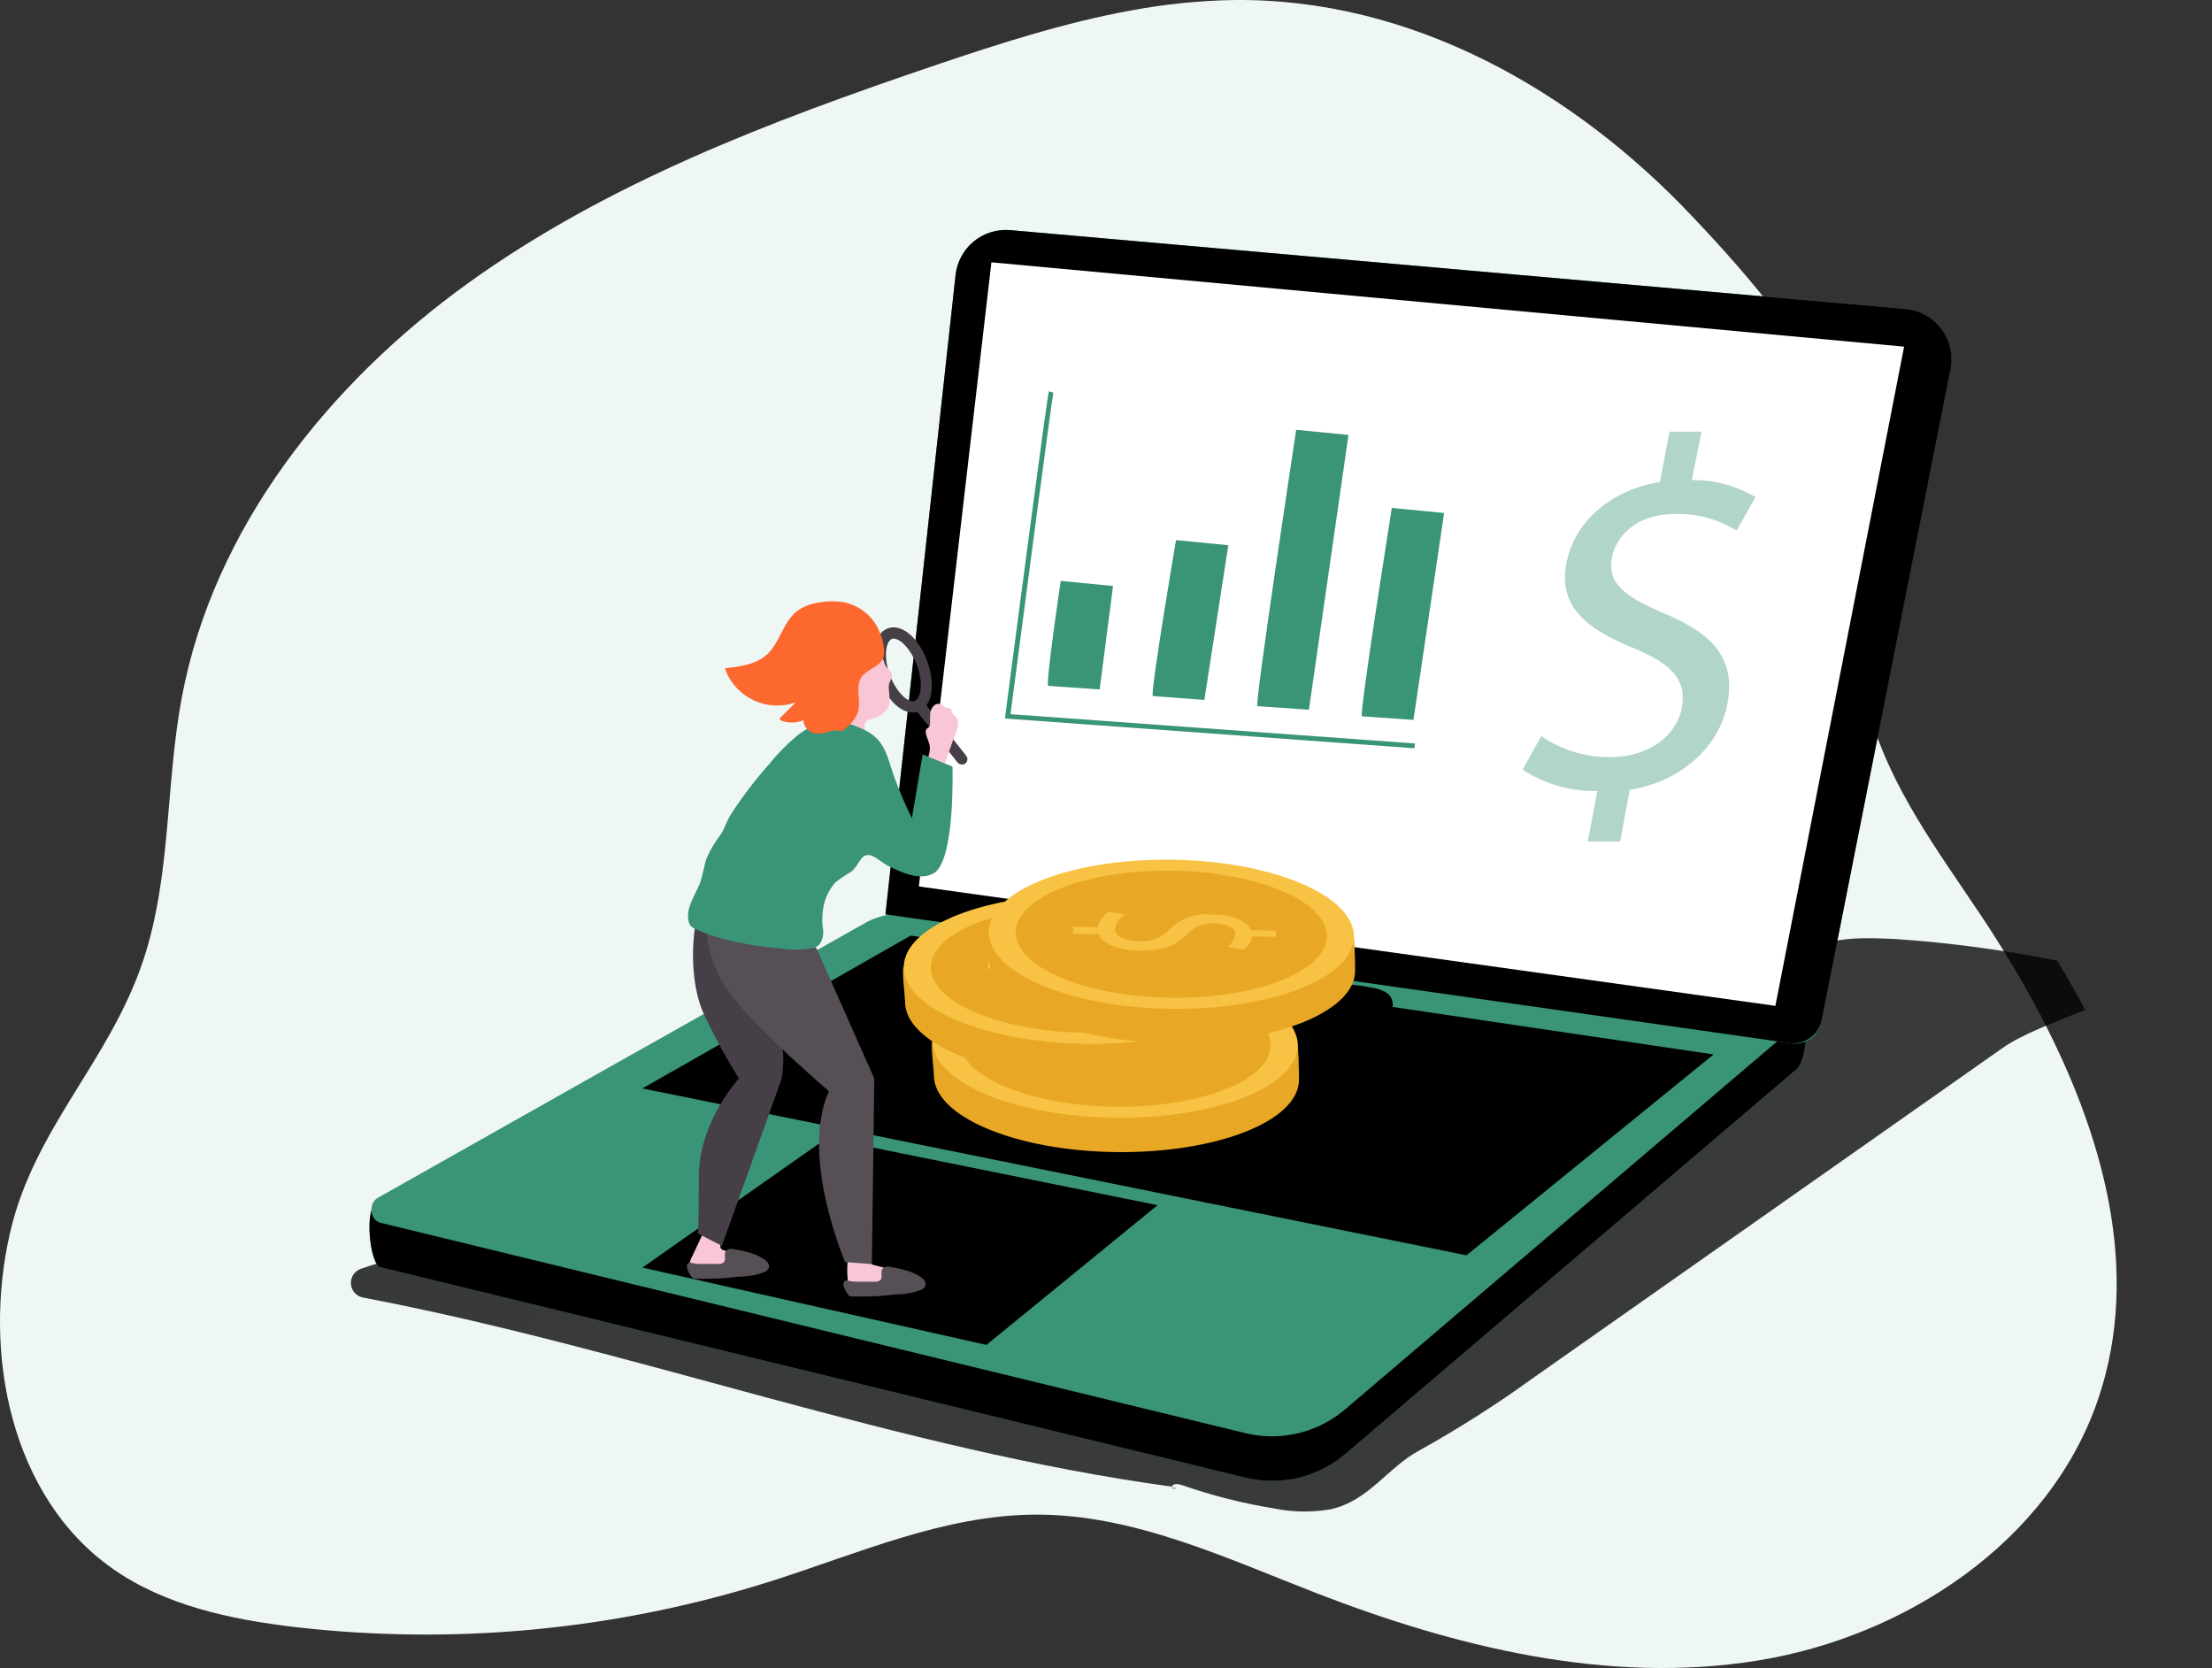 <svg width="541" height="408" viewBox="0 0 541 408" fill="none" xmlns="http://www.w3.org/2000/svg">
<rect x="0" y="0" width="541" height="408" fill="#333333" stroke="none"/>
<path d="M498.32 246.894C496.155 242.826 493.873 238.824 491.474 234.888C489.218 231.135 486.89 227.463 484.492 223.873C474.048 208.206 462.445 192.782 457.338 174.658C451.026 152.232 457.338 127.365 450.568 105.687C444.82 86.831 427.302 67.105 414.099 53.146C384.902 22.116 345.094 -0.554 301.581 0.01C293.21 0.163 284.867 1.015 276.638 2.558C260.339 5.518 244.346 10.674 228.612 15.998C188.758 29.515 148.797 44.572 114.615 69.149C80.432 93.726 52.242 129.105 44.481 170.478C40.456 191.836 41.905 214.354 34.983 235.01C26.689 259.724 8.271 275.956 2.417 301.632C-4.322 331.182 2.722 366.103 27.466 383.571C40.35 392.648 56.435 396.035 72.001 397.88C111.251 402.429 151.018 398.602 188.682 386.652C209.92 379.894 230.944 370.496 253.235 370.405C277.232 370.298 299.721 380.992 322.102 389.658C356.346 402.93 393.471 411.931 429.727 406.119C465.982 400.306 501.141 377.133 513.063 342.426C523.903 310.877 514.359 276.994 498.32 246.894Z" fill="#EFF7F5"/>
<path d="M286.554 363.605L287.561 363.743C288.292 364.322 286.249 364.444 286.554 363.605Z" fill="url(#paint0_linear_358_2375)"/>
<path d="M509.974 246.976C502.473 250.027 494.591 252.895 489.727 256.327L374.602 337.244C365.771 343.62 356.572 349.468 347.052 354.757C339.291 358.953 334.855 366.962 325.463 369.098C320.794 369.909 316.013 369.826 311.375 368.854C303.805 367.618 296.357 365.724 289.116 363.194C288.216 362.889 286.966 362.706 286.569 363.56C219.485 354.407 155.314 329.997 88.794 317.32C88.017 317.176 87.308 316.783 86.774 316.201C86.239 315.619 85.908 314.879 85.831 314.092C85.754 313.305 85.934 312.515 86.344 311.84C86.755 311.164 87.374 310.641 88.108 310.348C93.675 308.375 99.427 306.965 105.275 306.137C115.947 304.169 126.483 302.247 137.125 300.508C158.572 296.79 180.227 294.386 201.967 293.307C238.071 291.782 274.494 295.641 310.217 290.043C344.109 284.779 376.111 271.186 407.687 257.655C415.31 254.39 423.055 251.003 429.031 245.267C433.697 240.782 437.463 234.832 443.424 231.872C449.385 228.913 457.146 229.355 463.793 229.66C477.011 230.561 490.156 232.324 503.144 234.939C505.573 238.895 507.85 242.907 509.974 246.976Z" fill="url(#paint1_linear_358_2375)"/>
<path d="M91.767 294.634L242.462 229.034C245.724 227.388 249.41 226.776 253.028 227.28L439.415 243.131C442.982 243.634 442.342 258.982 439.415 261.438L329.366 355.291C326.043 358.205 322.07 360.279 317.781 361.341C313.492 362.403 309.011 362.421 304.713 361.393L93.094 309.92C90.395 309.264 89.236 295.9 91.767 294.634Z" fill="#399478"/>
<path d="M91.767 294.634L242.462 229.034C245.724 227.388 249.41 226.776 253.028 227.28L439.415 243.131C442.982 243.634 442.342 258.982 439.415 261.438L329.366 355.291C326.043 358.205 322.07 360.279 317.781 361.341C313.492 362.403 309.011 362.421 304.713 361.393L93.094 309.92C90.395 309.264 89.236 295.9 91.767 294.634Z" fill="url(#paint2_linear_358_2375)"/>
<path d="M439.46 250.576L329.366 344.338C326.053 347.266 322.087 349.355 317.799 350.43C313.512 351.506 309.029 351.535 304.728 350.517L93.078 299.044C90.379 298.388 90.029 294.116 92.544 292.85L150.587 260.096L165.834 251.522L212.198 225.374C215.456 223.732 219.135 223.12 222.748 223.619L437.57 242.399C441.137 242.826 442.342 248.12 439.46 250.576Z" fill="#399478"/>
<path d="M222.733 228.806L419.106 257.868L358.67 306.991L157.113 266.182L222.733 228.806Z" fill="url(#paint3_linear_358_2375)"/>
<path d="M301.572 280.446C309.921 278.64 317.905 275.437 325.189 270.972C327.201 269.691 329.412 267.387 328.238 265.282C327.445 263.756 325.494 263.345 324.884 261.743C327.552 260.66 330.479 261.163 332.903 259.073C335.327 256.983 335.587 252.971 333.01 251.445C335.031 251.31 336.984 250.659 338.682 249.553C339.508 248.978 340.122 248.146 340.428 247.186C340.734 246.226 340.715 245.192 340.374 244.244C339.444 242.307 337.005 241.758 334.901 241.422C331.954 240.842 328.952 240.602 325.951 240.705C322.517 241.01 319.19 242.051 316.193 243.756C313.388 245.282 311.116 247.936 308.326 249.34C302.624 252.208 295.138 251.887 289.009 253.23C284.435 254.222 280.014 255.945 275.516 257.303C271.018 258.661 266.749 259.637 262.313 260.614C251.579 262.973 240.82 265.211 230.036 267.326C230.737 272.132 235.875 274.786 240.373 276.602C246.616 279.339 253.14 281.386 259.828 282.704C265.067 283.461 270.367 283.701 275.653 283.421C284.369 283.269 293.049 282.272 301.572 280.446Z" fill="url(#paint4_linear_358_2375)"/>
<path d="M202.181 278.356L283.109 294.726L241.257 328.899L157.113 309.997L202.181 278.356Z" fill="url(#paint5_linear_358_2375)"/>
<path d="M161.702 315.901C162.528 317.567 163.699 319.039 165.137 320.217C166.575 321.395 168.247 322.254 170.042 322.736C175.988 324.17 210.643 333.049 210.643 333.049C210.643 333.049 216.284 333.72 219.41 329.998L161.702 315.901Z" fill="url(#paint6_linear_358_2375)"/>
<path d="M216.559 223.604L438.18 255.153C439.805 255.387 441.459 254.987 442.798 254.036C444.137 253.085 445.06 251.655 445.376 250.042L476.997 90.284C477.336 88.579 477.311 86.821 476.926 85.126C476.54 83.431 475.802 81.836 474.759 80.446C473.716 79.055 472.392 77.9 470.873 77.056C469.354 76.212 467.674 75.698 465.943 75.547L247.082 56.279C243.86 55.996 240.656 56.988 238.157 59.041C235.657 61.095 234.061 64.046 233.711 67.263L216.559 223.604Z" fill="#399478"/>
<path d="M216.559 223.604L437.631 255.076C439.417 255.33 441.232 254.889 442.704 253.845C444.175 252.801 445.191 251.233 445.544 249.462L477.043 90.284C477.381 88.579 477.357 86.821 476.971 85.126C476.586 83.431 475.847 81.836 474.804 80.446C473.762 79.055 472.437 77.9 470.919 77.056C469.4 76.212 467.72 75.698 465.989 75.547L247.082 56.279C243.86 55.996 240.656 56.988 238.157 59.041C235.657 61.095 234.061 64.046 233.711 67.263L216.559 223.604Z" fill="url(#paint7_linear_358_2375)"/>
<path d="M434.216 245.984L465.699 84.776L242.477 64.15L224.73 216.784L434.216 245.984Z" fill="white"/>
<path d="M207.334 312.865C207.291 313.288 207.339 313.716 207.476 314.118C207.613 314.521 207.835 314.89 208.127 315.199C208.446 315.423 208.81 315.574 209.194 315.641C210.198 315.841 211.224 315.903 212.244 315.824C214.136 315.692 216.016 315.422 217.87 315.016L221.071 314.406C221.272 314.393 221.469 314.341 221.649 314.251C221.83 314.162 221.991 314.039 222.123 313.887C222.214 313.685 222.245 313.461 222.212 313.242C222.18 313.023 222.086 312.818 221.94 312.651C221.389 312.024 220.678 311.56 219.882 311.309C217.967 310.53 215.994 309.903 213.982 309.432C213.648 309.382 213.33 309.257 213.052 309.066C212.655 308.715 212.579 308.12 212.305 307.647C212.028 307.251 211.639 306.946 211.188 306.772C210.737 306.598 210.245 306.563 209.774 306.671C208.859 306.854 207.533 307.479 207.319 308.486C207.164 309.942 207.169 311.41 207.334 312.865Z" fill="#F9C6D6"/>
<path d="M217.641 309.814C217.316 309.729 216.975 309.731 216.651 309.82C216.328 309.908 216.033 310.08 215.796 310.317C215.278 311.095 215.964 312.331 215.323 313.033C215.13 313.193 214.905 313.312 214.664 313.383C214.423 313.453 214.17 313.475 213.921 313.445H210.368C209.422 313.484 208.475 313.407 207.548 313.216C207.333 313.137 207.103 313.111 206.877 313.14C206.723 313.188 206.587 313.281 206.484 313.405C206.381 313.53 206.316 313.681 206.298 313.841C206.26 314.163 206.308 314.489 206.435 314.787C206.658 315.433 206.988 316.036 207.411 316.572C207.522 316.734 207.668 316.87 207.837 316.969C208.037 317.043 208.249 317.079 208.463 317.076C210.551 317.076 212.64 317.076 214.729 316.984C216.177 316.877 217.61 316.664 219.059 316.542C221.136 316.538 223.198 316.182 225.157 315.489C225.414 315.402 225.65 315.263 225.852 315.083C226.053 314.902 226.216 314.682 226.331 314.436C226.393 314.21 226.402 313.973 226.357 313.743C226.312 313.512 226.214 313.296 226.072 313.109C225.79 312.743 225.437 312.437 225.035 312.209C223.894 311.481 222.643 310.94 221.33 310.607C220.121 310.255 218.888 309.99 217.641 309.814Z" fill="#565056"/>
<path d="M168.685 308.96C168.67 309.035 168.67 309.113 168.685 309.189C168.807 311.996 172.527 312.072 174.524 311.965C176.421 311.831 178.305 311.566 180.165 311.172L183.352 310.562C183.554 310.547 183.751 310.492 183.931 310.401C184.112 310.309 184.273 310.182 184.404 310.028C184.495 309.828 184.526 309.607 184.494 309.39C184.461 309.173 184.366 308.971 184.221 308.807C183.676 308.177 182.97 307.707 182.178 307.449C180.455 306.791 178.699 306.22 176.918 305.741C175.393 305.268 176.659 303.086 176.826 301.927C176.903 301.699 176.903 301.453 176.826 301.225C176.655 300.97 176.394 300.79 176.094 300.722C175.171 300.405 174.204 300.23 173.228 300.203C173.034 300.182 172.837 300.219 172.664 300.31C172.506 300.429 172.389 300.594 172.329 300.783L169.279 307.282C168.978 307.799 168.776 308.368 168.685 308.96Z" fill="#F9C6D6"/>
<path d="M170.042 226.243C170.042 226.243 167.77 239.058 172.466 248.684C174.933 253.853 177.687 258.88 180.714 263.742C180.714 263.742 170.926 274.329 170.926 287.678C170.926 301.027 170.682 301.637 170.682 301.637L176.552 304.688L191.188 263.757C191.188 263.757 192.073 257.96 191.188 255.992C190.304 254.024 182.803 231.72 182.803 231.72L170.042 226.243Z" fill="#473F47"/>
<path d="M223.206 174.236C220.156 174.236 216.848 171.001 215.003 165.998C212.869 160.216 213.784 154.907 217.138 153.671C220.492 152.435 224.624 155.868 226.758 161.665C228.893 167.447 227.978 172.756 224.624 173.992C224.169 174.156 223.689 174.239 223.206 174.236ZM218.632 156.158C218.471 156.152 218.31 156.178 218.159 156.234C216.635 156.814 216.025 160.704 217.626 165.052C219.226 169.4 222.199 172.008 223.724 171.429C225.249 170.849 225.859 166.959 224.258 162.611C222.718 158.659 220.156 156.158 218.525 156.158H218.632Z" fill="#473F47"/>
<path d="M235.251 186.944C235.044 186.946 234.84 186.902 234.652 186.815C234.465 186.727 234.3 186.6 234.168 186.44L224.075 173.748C223.851 173.464 223.748 173.104 223.789 172.744C223.831 172.385 224.013 172.058 224.296 171.833C224.579 171.608 224.94 171.506 225.299 171.547C225.657 171.589 225.985 171.771 226.21 172.054L236.303 184.808C236.465 185.006 236.568 185.246 236.6 185.5C236.631 185.754 236.588 186.012 236.478 186.243C236.367 186.473 236.193 186.668 235.975 186.803C235.758 186.938 235.506 187.008 235.251 187.005V186.944Z" fill="#473F47"/>
<path d="M217.351 168.042C217.514 169.383 217.57 170.735 217.519 172.085C217.263 173.135 216.628 174.053 215.735 174.663C214.84 175.265 213.843 175.699 212.793 175.944C212.482 176.009 212.187 176.133 211.924 176.31C211.741 176.534 211.605 176.793 211.527 177.071C211.448 177.35 211.427 177.641 211.466 177.928V181.375C211.509 181.734 211.422 182.096 211.222 182.397C211.062 182.567 210.855 182.683 210.628 182.733C209.791 182.925 208.914 182.818 208.148 182.431C207.383 182.044 206.776 181.4 206.435 180.613C206.03 179.853 205.587 179.115 205.109 178.4C204.646 177.446 204.377 176.409 204.316 175.349C203.967 172.035 204.587 168.691 206.1 165.723C207.04 163.836 208.407 162.196 210.094 160.933C211.451 159.956 214.073 158.507 215.461 160.185C216.147 161.009 216.132 162.245 216.772 163.114C217.229 163.74 218.053 164.182 218.175 164.945C218.297 165.708 217.794 166.257 217.565 166.898C217.425 167.263 217.353 167.651 217.351 168.042Z" fill="#F9C6D6"/>
<path d="M227.475 175.029C227.482 174.958 227.482 174.887 227.475 174.816C227.486 174.021 227.784 173.257 228.314 172.665C228.58 172.376 228.938 172.188 229.327 172.132C229.715 172.077 230.111 172.157 230.448 172.36C230.707 172.543 230.905 172.848 231.21 172.985C231.515 173.122 232.171 172.985 232.491 173.351C232.811 173.717 232.72 174.022 232.872 174.343C233.025 174.663 233.467 174.953 233.756 175.258C235.19 176.784 233.604 179.576 233.04 181.147C232.186 183.496 231.348 185.861 230.646 188.271C229.803 188.393 228.943 188.227 228.207 187.798C227.94 187.637 227.702 187.431 227.505 187.188C227.271 186.772 227.126 186.312 227.078 185.836C227.031 185.361 227.083 184.881 227.231 184.427C227.411 183.735 227.463 183.017 227.384 182.306C227.178 181.538 226.923 180.784 226.621 180.049C226.408 179.423 226.225 178.63 226.713 178.187C226.907 178.066 227.091 177.928 227.262 177.775C227.381 177.595 227.445 177.382 227.444 177.165C227.505 176.448 227.444 175.731 227.475 175.029Z" fill="#F9C6D6"/>
<path d="M199.604 231.72L213.829 263.757L213.235 309.128L206.709 308.655C206.709 308.655 195.549 282.842 202.73 266.854C202.73 266.854 185.486 252.102 179.113 243.711C171.292 233.383 173.015 224.718 173.015 224.718L199.604 231.72Z" fill="#565056"/>
<path d="M206.191 176.616C207.937 177.019 209.63 177.623 211.237 178.416C216.695 180.933 216.939 185.25 218.86 190.422C220.08 193.716 221.47 196.944 223.023 200.094L225.66 184.503L232.948 187.463C232.948 187.463 233.68 210.468 228.374 213.565C224.928 215.548 220.095 213.23 216.97 211.628C215.826 211.048 213.921 209.294 212.716 209.126C210.383 208.805 210.231 211.582 208.142 213.199C206.792 213.988 205.498 214.87 204.27 215.838C203.111 217.17 202.244 218.729 201.723 220.415C201.137 222.502 200.966 224.684 201.22 226.838C201.383 227.558 201.39 228.304 201.243 229.027C201.096 229.75 200.797 230.434 200.367 231.033C199.765 231.544 199.029 231.873 198.247 231.979C195.651 232.353 193.013 232.322 190.426 231.887C185.297 231.483 180.221 230.574 175.271 229.172C173.469 228.615 171.707 227.937 169.996 227.143C169.625 226.984 169.284 226.762 168.99 226.487C168.678 226.122 168.472 225.679 168.395 225.205C167.709 222.063 169.92 219.103 171.124 216.159C171.886 214.145 172.13 211.948 172.816 209.904C173.713 207.823 174.871 205.864 176.262 204.076C177.284 202.55 177.787 200.598 178.884 198.95C181.629 194.73 184.687 190.721 188.032 186.959C189.984 184.534 192.158 182.296 194.527 180.277C197.227 177.878 200.69 176.516 204.3 176.433C204.934 176.442 205.567 176.503 206.191 176.616Z" fill="#399478"/>
<path d="M200.047 147.386C198.148 147.652 196.348 148.398 194.817 149.552C191.478 152.268 190.716 157.18 187.545 160.094C184.831 162.55 180.912 163.038 177.269 163.42C177.857 165.111 178.774 166.67 179.967 168.005C181.159 169.341 182.604 170.427 184.219 171.201C185.833 171.976 187.584 172.423 189.372 172.517C191.159 172.611 192.948 172.35 194.634 171.749L190.899 175.472C190.801 175.549 190.731 175.656 190.701 175.777C190.701 176.021 190.929 176.173 191.158 176.25C192.888 176.889 194.796 176.845 196.494 176.128C196.519 176.92 196.824 177.678 197.354 178.267C197.884 178.857 198.606 179.239 199.391 179.347C200.495 179.506 201.62 179.369 202.654 178.95C203.231 178.721 203.848 178.612 204.468 178.63C204.986 178.63 205.459 178.904 205.993 178.721C207.574 177.725 208.842 176.302 209.652 174.617C210.856 171.902 209.088 168.515 210.536 165.83C211.741 163.694 215.522 163.054 216.086 160.643C216.696 157.973 215.247 154.068 213.707 151.963C211.956 149.561 209.375 147.897 206.465 147.294C204.763 146.993 203.025 146.957 201.312 147.188L200.047 147.386Z" fill="#FC682D"/>
<path d="M179.342 305.466C179.016 305.382 178.674 305.385 178.35 305.476C178.026 305.567 177.732 305.743 177.497 305.985C176.979 306.747 177.665 307.983 177.025 308.685C176.833 308.848 176.609 308.969 176.367 309.04C176.125 309.111 175.872 309.13 175.622 309.097H172.07C171.123 309.151 170.174 309.074 169.249 308.868C169.033 308.797 168.805 308.771 168.578 308.792C168.424 308.84 168.288 308.933 168.185 309.057C168.082 309.182 168.018 309.333 167.999 309.493C167.968 309.815 168.015 310.14 168.136 310.439C168.359 311.085 168.689 311.688 169.112 312.224C169.227 312.383 169.372 312.517 169.539 312.621C169.737 312.7 169.95 312.736 170.164 312.728C172.253 312.728 174.341 312.728 176.43 312.636C177.955 312.529 179.312 312.316 180.76 312.209C182.839 312.2 184.901 311.839 186.859 311.141C187.115 311.054 187.351 310.915 187.553 310.735C187.755 310.554 187.918 310.334 188.033 310.088C188.094 309.862 188.103 309.625 188.058 309.394C188.013 309.164 187.916 308.948 187.773 308.761C187.487 308.399 187.136 308.094 186.737 307.861C185.595 307.133 184.344 306.592 183.032 306.259C181.821 305.914 180.588 305.649 179.342 305.466Z" fill="#565056"/>
<path d="M272.787 281.744C248.133 281.393 228.252 272.956 228.405 262.872C228.405 261.759 227.566 255.428 228.054 254.421C231.942 245.969 251.381 244.977 273.305 245.267C294.879 245.588 312.946 245.267 317.032 253.612C317.626 254.802 317.718 262.918 317.702 264.123C317.565 274.223 297.455 282.064 272.787 281.744Z" fill="#E8A825"/>
<path d="M317.388 255.748C317.532 245.681 297.657 237.233 272.996 236.88C248.336 236.527 228.227 244.402 228.083 254.469C227.939 264.537 247.814 272.985 272.475 273.338C297.135 273.691 317.244 265.816 317.388 255.748Z" fill="#F8C244"/>
<path d="M310.771 255.653C310.894 247.077 293.964 239.881 272.958 239.58C251.951 239.279 234.822 245.988 234.7 254.564C234.577 263.14 251.507 270.337 272.513 270.638C293.52 270.938 310.649 264.23 310.771 255.653Z" fill="#E8A825"/>
<path d="M248.743 253.291L254.842 253.383C254.962 252.59 255.271 251.837 255.744 251.189C256.216 250.541 256.838 250.017 257.556 249.66L261.596 250.286C260.896 250.604 260.287 251.094 259.826 251.709C259.365 252.325 259.067 253.048 258.959 253.81C258.959 255.564 261.398 256.861 264.813 256.861C266.135 256.956 267.462 256.762 268.702 256.293C269.942 255.824 271.065 255.092 271.994 254.145C273.339 252.746 274.982 251.668 276.8 250.991C278.619 250.315 280.567 250.058 282.499 250.24C287.5 250.24 291.296 251.765 292.18 254.084L298.279 254.176V255.701L292.409 255.61C292.319 256.271 292.078 256.902 291.706 257.455C291.333 258.008 290.838 258.468 290.259 258.798L286.295 258.127C286.856 257.817 287.335 257.379 287.696 256.849C288.056 256.319 288.286 255.712 288.369 255.076C288.369 253.2 285.64 252.421 283.215 252.391C281.912 252.318 280.609 252.546 279.408 253.06C278.208 253.573 277.142 254.357 276.294 255.351C273.732 257.837 270.561 259.073 265.133 259.073C260.346 259.073 255.818 257.547 254.903 255.03L248.637 254.939L248.743 253.291Z" fill="#F8C244"/>
<path d="M265.743 263.757C241.09 263.406 221.208 254.969 221.361 244.885C221.361 243.771 220.522 237.44 220.995 236.433C224.898 227.982 244.337 226.99 266.261 227.28C287.835 227.6 305.902 227.28 309.988 235.625C310.583 236.815 310.674 244.931 310.659 246.136C310.522 256.129 290.412 264.031 265.743 263.757Z" fill="#E8A825"/>
<path d="M310.351 237.686C310.495 227.618 290.621 219.171 265.96 218.818C241.3 218.465 221.191 226.34 221.047 236.407C220.903 246.474 240.778 254.922 265.439 255.275C290.099 255.628 310.207 247.753 310.351 237.686Z" fill="#F8C244"/>
<path d="M303.736 237.591C303.858 229.015 286.929 221.818 265.922 221.517C244.915 221.217 227.787 227.925 227.664 236.501C227.541 245.078 244.471 252.274 265.478 252.575C286.484 252.876 303.613 246.167 303.736 237.591Z" fill="#E8A825"/>
<path d="M241.7 235.229L247.798 235.32C247.918 234.527 248.227 233.775 248.7 233.127C249.172 232.479 249.794 231.954 250.512 231.598L254.552 232.223C253.852 232.541 253.243 233.031 252.782 233.647C252.321 234.263 252.023 234.985 251.915 235.747C251.915 237.502 254.354 238.798 257.769 238.798C259.099 238.906 260.436 238.722 261.687 238.258C262.938 237.794 264.073 237.062 265.011 236.113C266.354 234.711 267.997 233.631 269.816 232.955C271.635 232.278 273.584 232.023 275.516 232.208C280.517 232.208 284.313 233.733 285.197 236.052L291.296 236.144V237.669L285.426 237.578C285.336 238.239 285.096 238.87 284.723 239.423C284.35 239.976 283.855 240.435 283.276 240.766L279.312 240.095C279.873 239.785 280.352 239.347 280.713 238.817C281.073 238.287 281.303 237.68 281.386 237.044C281.386 235.183 278.657 234.405 276.233 234.374C274.929 234.301 273.626 234.53 272.425 235.043C271.225 235.556 270.159 236.34 269.311 237.334C266.749 239.82 263.578 241.056 258.15 241.056C253.363 241.056 248.835 239.531 247.92 237.013L241.654 236.922L241.7 235.229Z" fill="#F8C244"/>
<path d="M286.524 255.107C261.856 254.741 241.974 246.304 242.127 236.236C242.127 235.122 241.288 228.791 241.776 227.784C245.664 219.332 265.118 218.341 287.043 218.631C308.616 218.951 326.683 218.631 330.754 226.975C331.348 228.165 331.44 236.297 331.425 237.502C331.303 247.571 311.178 255.458 286.524 255.107Z" fill="#E8A825"/>
<path d="M331.125 229.114C331.269 219.046 311.395 210.599 286.734 210.245C262.073 209.892 241.965 217.767 241.821 227.835C241.677 237.902 261.552 246.35 286.213 246.703C310.873 247.056 330.981 239.181 331.125 229.114Z" fill="#F8C244"/>
<path d="M324.509 229.019C324.632 220.442 307.702 213.246 286.696 212.945C265.689 212.644 248.561 219.353 248.438 227.929C248.315 236.506 265.245 243.702 286.252 244.003C307.258 244.304 324.387 237.595 324.509 229.019Z" fill="#E8A825"/>
<path d="M262.465 226.64L268.564 226.731C268.682 225.938 268.991 225.185 269.464 224.537C269.936 223.888 270.559 223.364 271.278 223.009L275.318 223.65C274.62 223.973 274.012 224.463 273.549 225.078C273.086 225.693 272.783 226.413 272.665 227.174C272.665 228.913 275.104 230.148 278.535 230.225C279.865 230.333 281.202 230.148 282.453 229.685C283.704 229.221 284.838 228.489 285.777 227.54C287.119 226.14 288.759 225.062 290.575 224.386C292.391 223.71 294.337 223.453 296.266 223.634C301.282 223.634 305.079 225.16 305.948 227.494L312.046 227.586V229.111L306.192 229.02C306.096 229.68 305.851 230.311 305.476 230.863C305.101 231.415 304.605 231.875 304.027 232.208L300.063 231.537C300.623 231.224 301.103 230.786 301.466 230.257C301.828 229.727 302.063 229.121 302.151 228.486C302.151 226.624 299.407 225.846 296.998 225.801C295.695 225.731 294.393 225.961 293.193 226.474C291.993 226.987 290.927 227.77 290.076 228.76C287.5 231.262 284.344 232.498 278.901 232.498C274.113 232.498 269.6 230.972 268.686 228.455L262.419 228.364L262.465 226.64Z" fill="#F8C244"/>
<path d="M256.382 167.737C255.665 167.234 259.431 142.062 259.431 142.062L272.223 143.313L268.945 168.607L256.382 167.737Z" fill="#399478"/>
<path d="M281.95 170.223C281.234 169.705 287.622 132.084 287.622 132.084L300.413 133.335L294.559 171.169L281.95 170.223Z" fill="#399478"/>
<path d="M307.518 172.695C306.817 172.192 317.016 105.112 317.016 105.112L329.808 106.363L320.127 173.565L307.518 172.695Z" fill="#399478"/>
<path d="M333.086 175.181C332.385 174.678 340.405 124.212 340.405 124.212L353.196 125.463L345.695 176.051L333.086 175.181Z" fill="#399478"/>
<path d="M345.939 182.993L245.771 175.716L245.862 175.106C246.899 167.112 256.047 96.981 256.534 95.685L257.632 96.035C257.251 97.561 250.649 147.737 247.143 174.648L346.061 181.819L345.939 182.993Z" fill="#399478"/>
<path opacity="0.39" d="M388.324 205.785L390.672 193.443C384.187 193.589 377.809 191.771 372.376 188.226L376.95 180.033C381.973 183.458 387.933 185.244 394.011 185.144C403.036 185.144 410.004 180.064 411.33 173.107C412.657 166.151 408.495 162.276 399.88 158.645C387.927 153.854 381.066 148.286 383.109 137.699C385.046 127.569 393.95 119.834 405.979 117.866L408.327 105.555H416.148L413.785 117.393C419.26 117.344 424.646 118.784 429.367 121.558L424.717 129.766C420.194 126.943 414.935 125.53 409.608 125.708C399.896 125.708 395.185 131.413 394.255 136.28C393.035 142.626 397.106 145.769 407.214 150.086C419.243 155.121 424.58 161.406 422.46 172.268C420.631 181.91 411.94 191.002 398.584 193.168L396.252 205.785H388.324Z" fill="#399478"/>
<defs>
<linearGradient id="paint0_linear_358_2375" x1="285.35" y1="362.568" x2="289.865" y2="365.937" gradientUnits="userSpaceOnUse">
<stop offset="0.01"/>
<stop offset="0.08" stop-opacity="0.69"/>
<stop offset="0.21" stop-opacity="0.32"/>
<stop offset="1" stop-opacity="0"/>
</linearGradient>
<linearGradient id="paint1_linear_358_2375" x1="-33210.8" y1="1066.49" x2="48150.6" y2="185154" gradientUnits="userSpaceOnUse">
<stop offset="0.01"/>
<stop offset="0.08" stop-opacity="0.69"/>
<stop offset="0.21" stop-opacity="0.32"/>
<stop offset="1" stop-opacity="0"/>
</linearGradient>
<linearGradient id="paint2_linear_358_2375" x1="61475.3" y1="23119.5" x2="65866.6" y2="59417.4" gradientUnits="userSpaceOnUse">
<stop offset="0.01"/>
<stop offset="0.08" stop-opacity="0.69"/>
<stop offset="0.21" stop-opacity="0.32"/>
<stop offset="1" stop-opacity="0"/>
</linearGradient>
<linearGradient id="paint3_linear_358_2375" x1="51172.5" y1="6585.31" x2="50035.5" y2="32335.6" gradientUnits="userSpaceOnUse">
<stop offset="0.01"/>
<stop offset="0.08" stop-opacity="0.69"/>
<stop offset="0.21" stop-opacity="0.32"/>
<stop offset="1" stop-opacity="0"/>
</linearGradient>
<linearGradient id="paint4_linear_358_2375" x1="18958.3" y1="8745.23" x2="29956.6" y2="18568.3" gradientUnits="userSpaceOnUse">
<stop offset="0.01"/>
<stop offset="0.08" stop-opacity="0.69"/>
<stop offset="0.21" stop-opacity="0.32"/>
<stop offset="1" stop-opacity="0"/>
</linearGradient>
<linearGradient id="paint5_linear_358_2375" x1="18722.6" y1="6669.42" x2="17962.6" y2="19475.5" gradientUnits="userSpaceOnUse">
<stop offset="0.01"/>
<stop offset="0.08" stop-opacity="0.69"/>
<stop offset="0.21" stop-opacity="0.32"/>
<stop offset="1" stop-opacity="0"/>
</linearGradient>
<linearGradient id="paint6_linear_358_2375" x1="8586.42" y1="4467.57" x2="8472.47" y2="5451.19" gradientUnits="userSpaceOnUse">
<stop offset="0.01"/>
<stop offset="0.08" stop-opacity="0.69"/>
<stop offset="0.21" stop-opacity="0.32"/>
<stop offset="1" stop-opacity="0"/>
</linearGradient>
<linearGradient id="paint7_linear_358_2375" x1="60865.5" y1="8470.33" x2="73669" y2="155034" gradientUnits="userSpaceOnUse">
<stop offset="0.01"/>
<stop offset="0.08" stop-opacity="0.69"/>
<stop offset="0.21" stop-opacity="0.32"/>
<stop offset="1" stop-opacity="0"/>
</linearGradient>
</defs>
</svg>
